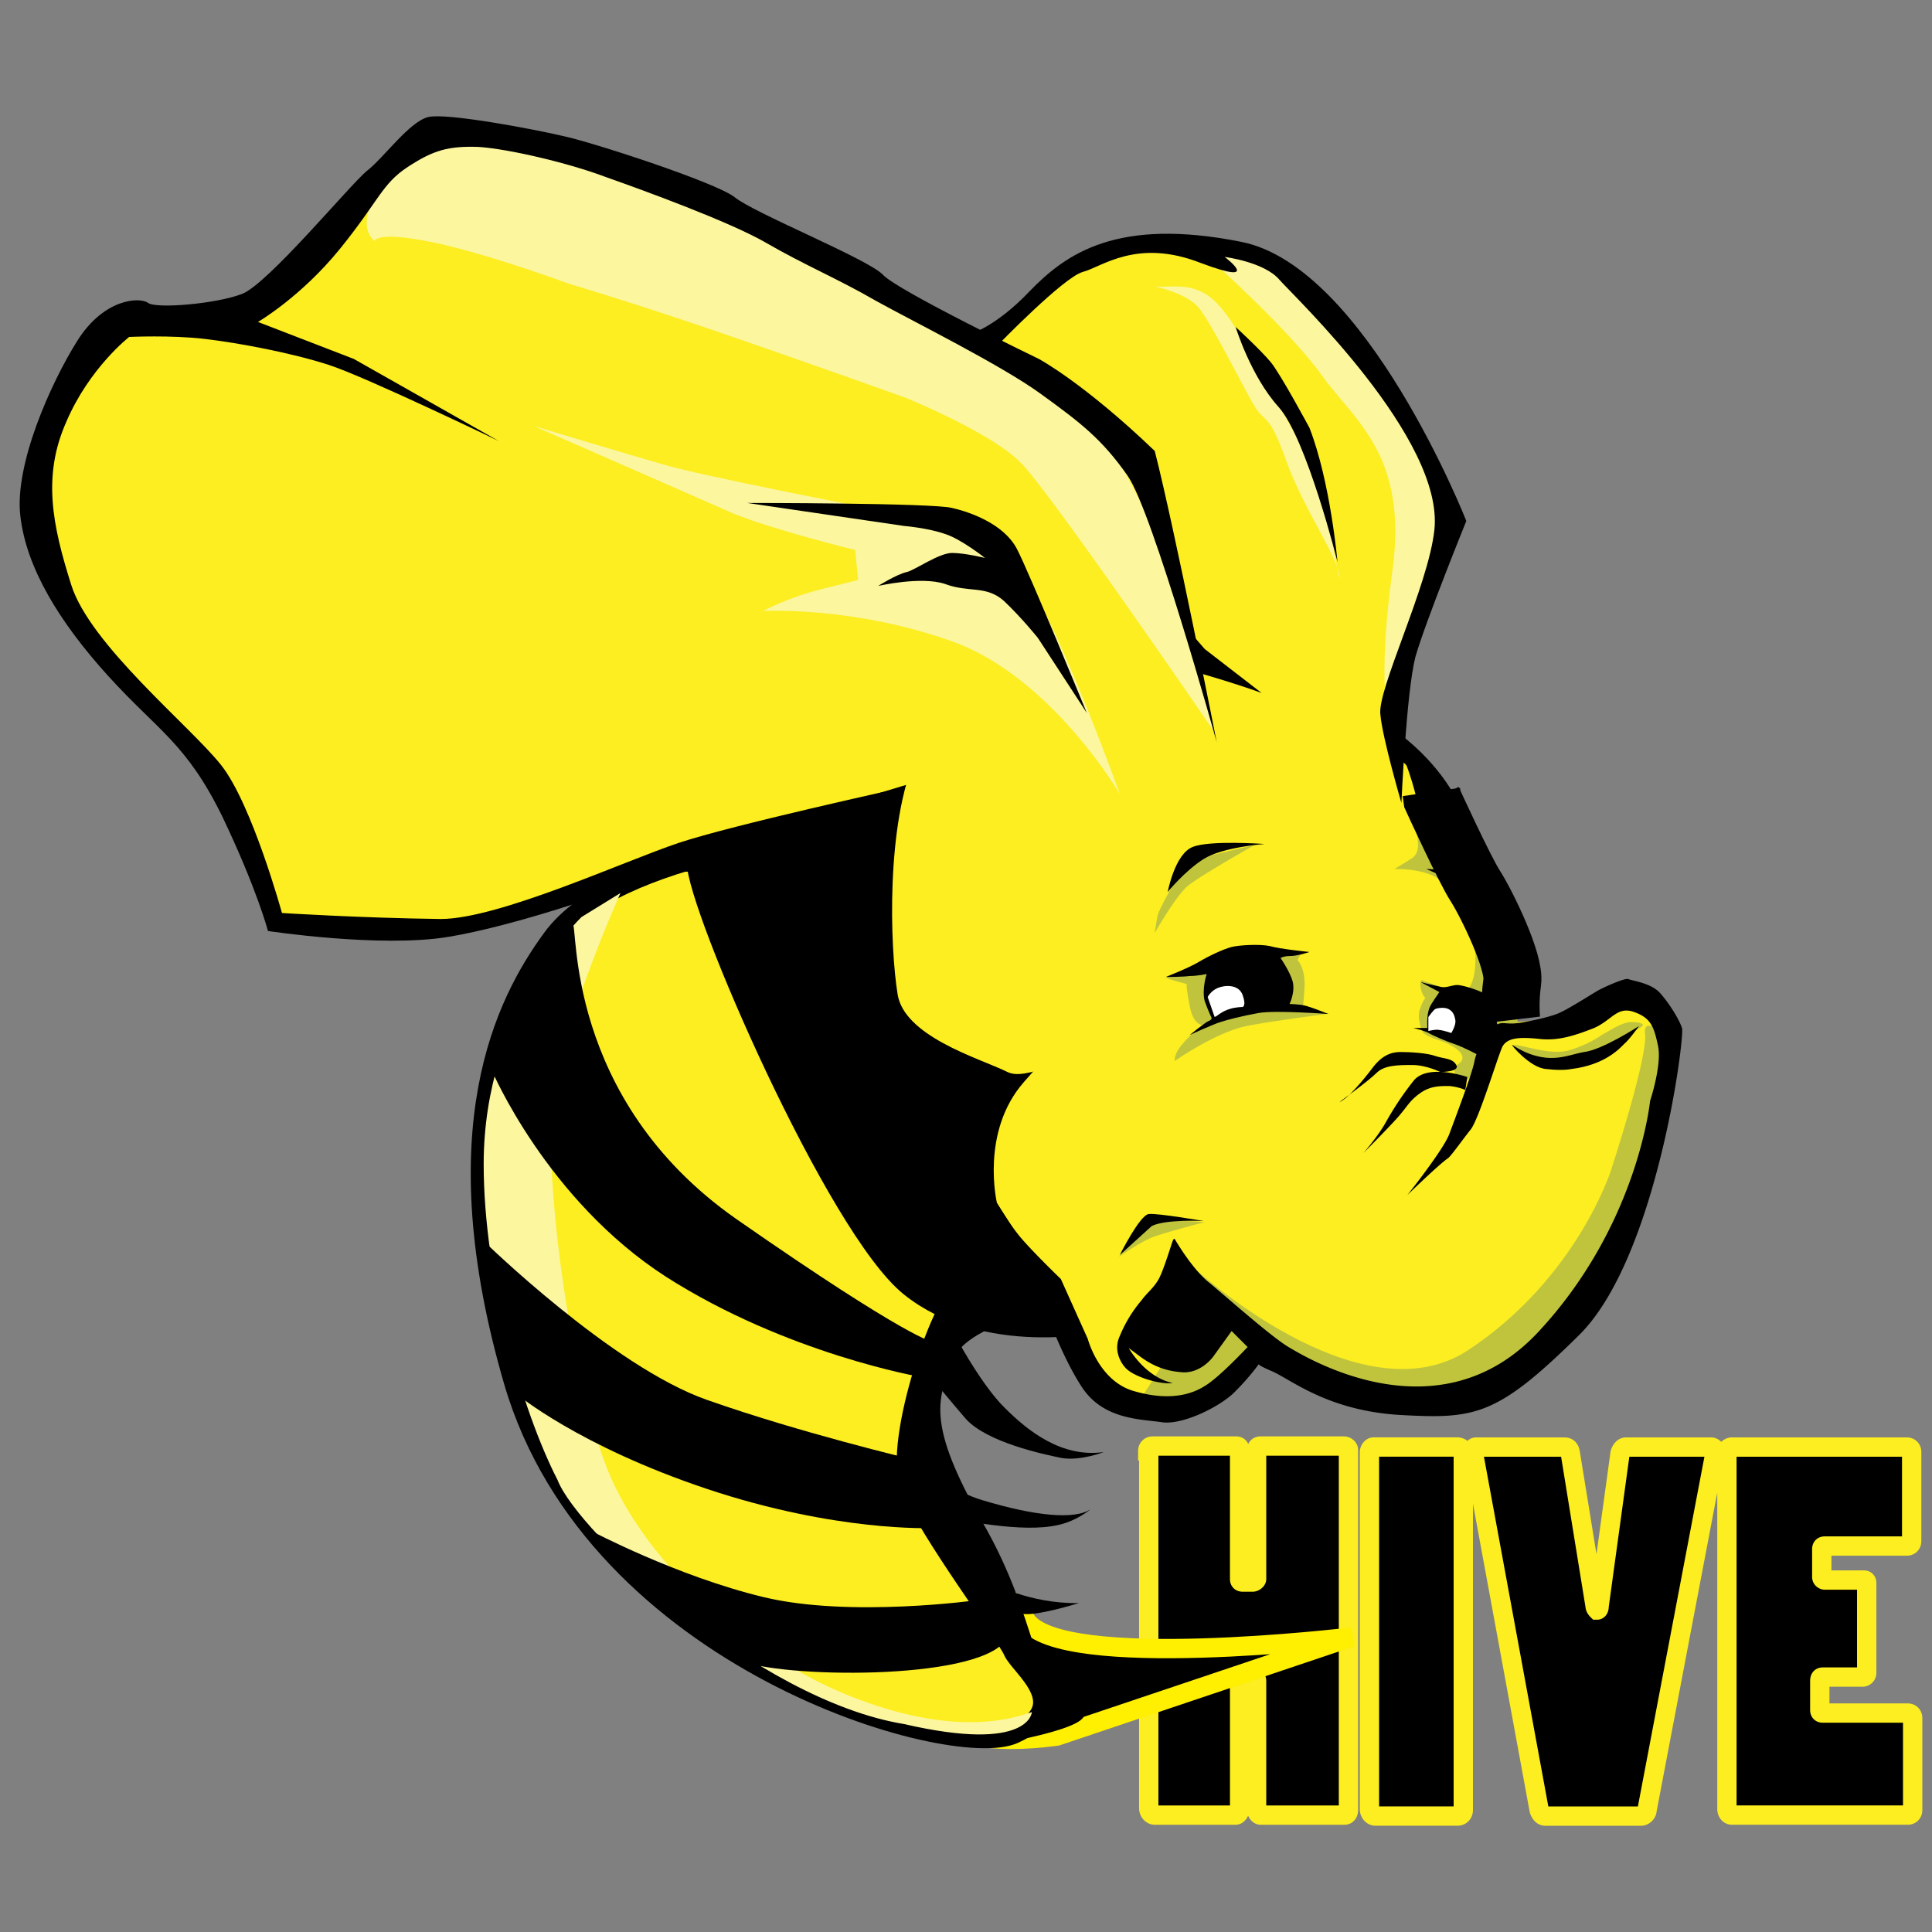 <svg xmlns="http://www.w3.org/2000/svg" width="100" height="100" fill="none"><rect width="100%" height="100%" fill="#808080" stroke="none"/><path fill="#000" stroke="#FCEE21" d="M59.407 75.106c0-.155.104-.259.259-.259h4.29c.155 0 .206.052.206.207v6.678q0 .155.155.155h.517c.104 0 .207-.103.207-.155v-6.678c0-.103.052-.207.207-.207h4.29c.155 0 .258.104.258.207V93.69c0 .104-.051.26-.206.26h-4.342c-.104 0-.207-.156-.207-.26v-6.677c0-.104-.051-.207-.155-.207h-.569c-.103 0-.154.103-.154.207v6.677c0 .104-.104.26-.207.26h-4.187c-.155 0-.31-.156-.31-.363v-18.48zM71.192 94c-.155 0-.31-.155-.31-.362v-18.48c0-.104.103-.26.207-.26h4.341c.155 0 .31.104.31.26v18.531c0 .156-.103.311-.31.311zM82.563 83.13c0 .103.104.206.104.206.051 0 .103-.051.103-.207l1.086-7.92c.051-.155.155-.31.31-.31h4.393c.155 0 .258.155.207.31L85.25 93.69c0 .156-.155.311-.31.311h-4.962c-.155 0-.258-.155-.31-.31l-3.412-18.532c0-.104 0-.26.155-.26h4.549c.155 0 .258.053.31.26zM89.334 75.21c0-.156.156-.311.31-.311h9.046c.155 0 .258.103.258.259v4.607c0 .155-.103.258-.258.258H94.45q-.155 0-.155.156v1.45c0 .103.104.154.155.154h2.016q.155 0 .155.156v4.659a.22.22 0 0 1-.206.207h-2.068c-.103 0-.155.051-.155.207v1.5q0 .156.155.156h4.394c.155 0 .258.104.258.259v4.762c0 .156-.103.26-.258.26h-9.098c-.154 0-.258-.156-.258-.311V75.209z"/><path fill="#000" stroke="#FFEF00" d="m54.704 89.859 15.247-5.125s-15.092 1.812-16.85-.88c0 0-3.721-5.176-2.015 1.139-2.585-8.127-10.441 6.781 3.618 4.866Z"/><path fill="#000" d="M72.743 60.198s-4.6 3.727-8.167 4.659c-3.515.931-14.11 3.054-15.093 5.28-1.034 2.225-1.55 3.52 1.396 8.696 2.946 5.125 2.532 8.697 4.755 9.525 2.223.88-4.032 1.915-4.083 1.915S39.714 81.94 39.559 80.18s.724-19.567 3.463-20.861c2.74-1.294 11.32-9.163 16.489-9.318 5.117-.155 13.232 10.198 13.232 10.198"/><path fill="#000" d="M47.933 65.788c.93 2.692 2.894 5.953 4.083 7.092 1.189 1.19 2.946 2.588 5.117 2.278 0 0-1.189.466-2.17.31-1.035-.207-3.877-.828-4.963-2.018-1.034-1.191-3.928-4.711-3.928-4.711l-1.758 4.918s4.084 3.26 6.513 3.986c2.74.828 4.807 1.035 5.634.465 0 0-.724.622-1.706.829-.93.207-2.119.155-3.36 0-1.24-.156-5.375-.725-5.375-.725l5.324 3.727s1.964 1.087 4.497 1.035c0 0-1.964.621-2.791.57-.827 0-7.392-.932-7.392-.932l-4.6-8.645 3.722-9.473z"/><path fill="#FCEE21" stroke="#000" d="M45.038 42.96c-1.447 0-13.18 1.035-16.488 5.642-2.378 3.262-5.79 9.836-1.965 22.932 4.239 14.443 22.691 19.67 25.896 18.221s.31-3.468-.052-4.296c-.31-.777-4.445-6.264-5.324-8.541-.93-2.226 1.758-10.094 2.947-10.405 1.24-.31 3.153-.466 4.186.673 1.034 1.139 3.722 2.33 4.032-2.33.31-4.658 2.068-10.094 2.068-10.094z"/><path fill="#FCF69F" d="M30.1 47.464s-5.065 4.814-5.065 12.786c0 5.849 1.964 12.734 3.825 16.357 1.034 2.692 10.337 11.388 17.935 12.63 6.513 1.502 6.616-.62 6.616-.62-.568.155-3.514 1.449-9.148-.725-5.686-2.174-11.268-7.35-13.026-12.372-1.809-5.021-2.79-13.096-2.74-17.237.053-4.193 3.62-12.062 3.62-12.062z"/><path fill="#000" stroke="#000" d="M36.044 44.617c0 2.277 7.237 18.945 11.062 22s9.665 2.018 10.906 1.552c1.24-.465-4.807-9.68-5.376-10.767-.569-1.19-6.099-15.684-5.634-17.03s-3.67-.673-5.169-.414c-1.447.207-5.789 4.659-5.789 4.659Z"/><path fill="#000" d="M50.62 82.819s-6.616.932-11.113-.156c-4.496-1.087-8.89-3.416-8.89-3.416s5.634 5.746 7.65 6.678 12.198 1.087 13.749-.984c1.602-2.122-1.396-2.122-1.396-2.122M48.191 79.092s-4.91.207-11.578-2.019-9.872-4.918-9.872-4.918l-1.706-7.92s6.668 6.523 11.578 8.23c4.859 1.71 10.544 3.055 10.544 3.055M25.448 55.384s2.843 6.729 9.046 10.715c6.254 3.986 13.18 5.176 13.18 5.176l.62-1.812s-1.188-.103-10.182-6.366c-8.942-6.264-8.167-15.323-8.477-15.271-1.189.207-3.05 4.193-3.05 4.193z"/><path fill="#FCEE21" stroke="#000" d="M75.792 43.944c-1.085-5.436-7.081-8.024-11.216-8.8s-15.971.31-17.625 3.83c-1.603 3.572-1.396 10.043-.983 12.579.414 2.537 4.549 3.675 5.996 4.4 1.5.673 3.412-1.398 5.117.466 1.654 1.863 8.27 5.953 9.614 5.901 1.396 0 4.756-3.416 4.756-3.416z"/><path fill="#FCEE21" d="m71.812 37.007 2.481-7.765.879-2.64s-3.877-7.143-6.616-10.3c-2.74-3.21-4.91-3.003-4.91-3.003s-2.947-1.45-6.978.414c-4.032 1.864-5.583 3.934-5.583 3.934l1.706.466 6.461 13.977 6.1 7.091 7.132 1.605"/><path fill="#FCF69F" d="M62.56 13.35s4.135 3.676 5.84 6.057c1.707 2.381 4.498 4.141 3.67 10.146-.826 6.005-.154 7.868-.154 7.868l2.74-11.336s-1.448-3.727-5.015-8.23-5.737-4.97-5.737-4.97z"/><path fill="#FCF69F" d="M64.37 17.699s-1.035-2.019-2.068-2.537c-1.034-.569-2.016-.207-2.688-.362 0 0 1.809.31 2.481 1.19s2.067 3.676 2.74 4.867c.671 1.19.775.31 1.705 2.898.93 2.64 2.843 5.229 2.791 6.212l-1.034-5.228z"/><path fill="#000" d="m71.554 47.05 1.86-5.332s-.516-2.382-1.085-2.95c-.517-.57 2.274 2.328 2.274 2.328z"/><path fill="#000" d="M72.536 41.562s.258-5.745.724-7.557c.516-1.812 2.636-7.04 2.636-7.04s-5.17-13.148-11.63-14.443-9.097.622-10.958 2.537c-1.809 1.915-3.205 2.278-3.205 2.278L56.1 33.228s6.254 1.553 9.2 2.64l-2.946-2.277s-4.186-4.763-5.53-6.989-4.859-7.712-4.859-7.712l-.31-1.036s3.411-3.52 4.393-3.779c.983-.258 2.792-1.76 6.1-.465 3.308 1.242 1.24-.311 1.24-.311s2.068.259 2.843 1.19c.775.88 8.528 8.231 8.012 12.942-.31 2.898-2.998 8.334-2.792 9.576.104 1.19 1.086 4.555 1.086 4.555"/><path fill="#000" d="M67.78 22.15c1.086 2.796 1.448 6.937 1.448 6.937s-1.602-6.419-3.05-8.023-2.222-4.142-2.222-4.142 1.292 1.191 1.809 1.812 2.016 3.417 2.016 3.417"/><path fill="#FCEE21" d="M62.974 38.405 47.57 40.423l-12.974 3.935-11.475 4.14-8.89-1.086-2.584-6.73-7.082-7.35s-2.015-4.918-2.222-8.438 4.083-7.92 4.083-7.92l5.583-.362 4.186-2.588 5.583-6.989 4.91.363 2.894.155 14.783 6.988 10.183 6.316 4.238 3.054z"/><path fill="#FCF69F" d="M27.62 22.047s4.806 1.45 6.615 1.967c1.81.57 10.958 2.33 10.958 2.33s5.893.362 7.908 3.571 4.859 11.182 4.859 11.182-3.566-6.109-8.735-7.92c-5.117-1.812-9.718-1.553-9.718-1.553s1.19-.673 3.05-1.14l1.86-.465-.154-1.553s-4.032-.984-6.254-1.864c-2.223-.983-10.39-4.555-10.39-4.555"/><path fill="#FCF69F" d="M19.4 12.47s.053-.517 2.895.052 7.185 2.175 7.185 2.175 3.153.931 7.546 2.432a813 813 0 0 1 9.873 3.469s4.445 1.811 5.944 3.364c1.55 1.553 9.976 13.873 9.976 13.873-1.965-10.87-6.565-16.46-6.565-16.46S35.372 9.415 29.842 8.121 22.45 7.45 22.45 7.45s-3.05 2.175-3.36 3.417c-.362 1.19.31 1.605.31 1.605"/><path fill="#000" d="M62.974 38.405s-2.171-11.026-3.205-15.064c-3.67-3.52-5.996-4.762-5.996-4.762s-7.288-3.52-8.063-4.348c-.775-.829-6.72-3.21-7.702-4.038-1.033-.777-7.39-2.847-8.89-3.158-1.55-.362-5.944-1.19-6.926-.983s-2.326 2.122-3.205 2.795c-.878.725-5.117 5.85-6.46 6.367-1.344.518-4.446.777-4.86.466-.413-.31-2.274-.259-3.67 1.967s-3.255 6.419-2.945 9.059c.31 2.692 2.016 5.487 4.548 8.282 2.585 2.847 4.032 3.468 5.893 7.247 1.809 3.78 2.377 5.953 2.377 5.953s5.79.88 9.304.31c3.515-.569 9.872-2.69 11.992-3.83 2.119-1.139 10.13-3.106 11.474-3.882 0 0-8.735 1.915-11.526 2.847s-9.304 3.934-12.302 3.934c-4.135-.052-8.218-.31-8.218-.31s-1.55-5.643-3.153-7.662c-1.602-2.018-6.771-6.211-7.753-9.317s-1.5-5.643-.259-8.438c1.19-2.795 3.257-4.4 3.257-4.4s2.17-.104 3.928.104c1.757.207 4.497.724 6.41 1.345 1.912.622 8.786 3.935 8.786 3.935l-7.495-4.245-4.962-1.915s2.223-1.295 4.239-3.78 2.17-3.364 3.515-4.244c1.343-.88 2.119-1.087 3.67-1.035 1.55.103 4.651.828 6.564 1.553 1.912.673 6.46 2.33 8.322 3.416 1.964 1.139 3.721 1.864 5.685 3.002 1.964 1.088 6.461 3.313 8.529 4.815 2.067 1.5 3.153 2.329 4.496 4.244 1.293 1.864 4.6 13.77 4.6 13.77"/><path fill="#000" d="M56.254 36.904s-2.946-7.196-3.618-8.49-2.43-1.915-3.36-2.122c-.93-.259-10.596-.259-10.596-.259l8.115 1.19s1.24.104 2.12.415c.827.258 2.067 1.242 2.067 1.242s-1.034-.259-1.706-.259-1.912.88-2.326.984c-.516.103-1.498.724-1.498.724s2.222-.517 3.463-.103c1.24.466 2.119.052 3.05.88.93.88 1.757 1.915 1.757 1.915z"/><path fill="#FCEE21" d="m54.6 66.979-2.998-4.71s-.878-3.676 1.396-6.264l2.274-2.589 7.495-9.628 8.322-1.656 3.411.052 4.032 10.715 3.463-.26 3.308-.569.879 1.502-3.464 12.837-6.047 5.229-7.03.31-4.238-2.33-3.36 2.589-3.256.31-1.81-1.604z"/><path fill="#C0C43D" d="M61.682 65.53s8.683 8.075 14.317 4.348 7.391-9.318 7.391-9.318 1.913-5.85 1.758-7.04 1.55.466 1.55.466l-3.514 12.89s-5.17 5.227-8.477 5.486c-3.308.26-9.2-2.691-9.2-2.691l-3.567 2.847-2.998.051 1.706-2.691zM57.908 65.064s1.137-.829 1.913-1.088c.775-.258 2.532-.724 2.532-.724l-2.842-.156z"/><path fill="#C0C43D" d="M78.273 54.141c.104-.259 1.861.57 2.998.207 1.137-.362 1.5-.724 1.913-.931.413-.26.93-.518 1.24-.518.258 0 .827.052.517.259s-2.326 1.604-2.326 1.604l-2.274.31zM59.769 48.292s1.086-1.916 1.706-2.433c.62-.518 3.463-2.123 3.463-2.123l-3.515.829s-1.344 2.277-1.499 2.795c-.103.518-.155.932-.155.932M73.363 41.562s-.31-.103-.207.673c.103.777.517 1.76-.052 2.174a26 26 0 0 1-.93.57s1.654-.052 2.43.621c.775.621 1.447 1.656 1.602 2.485.155.828.361 2.484-.259 3.157s1.396 2.433 1.396 2.433l1.24-.673-1.033-5.28z"/><path fill="#C0C43D" d="M73.518 50.932c0 .466.258.724.258.724s-.155.156-.31.673c-.103.518.155 1.036.155 1.036s0 .207.827.466c.827.258 1.654.828 1.034 1.242s.362.932.362.932l1.189-1.243-.362-1.811-1.396-1.605-1.705-.621M67.367 49.275l-.207.414s.414.414.362 1.398-.103 1.139-.103 1.139l1.24.259s-2.843.362-4.135.62c-1.292.26-2.946 1.295-3.411 1.606l-.31.207s-.052-.363.362-.829c.413-.517.775-.776.775-.776l.362-.259s-.517.104-.724-.983-.155-1.14-.155-1.14-.827-.206-1.034-.31c-.207-.103 2.274-.673 2.274-.673z"/><path stroke="#000" stroke-width="3" d="M78.222 52.795s-.104-.88.051-1.967c.155-1.035-1.344-4.09-1.912-4.97-.569-.88-2.223-4.503-2.223-4.503l-.052-.362"/><path fill="#000" d="M69.331 57.04c.414-.155 1.24-1.139 1.706-1.76s.93-.828 1.447-.828 1.396.052 1.81.207c.465.155.878.103 1.085.466.206.362-.827.362-.827.362s-.724-.362-1.448-.362c-.723 0-1.447 0-1.86.414S69.33 57.04 69.33 57.04"/><path fill="#000" d="M75.947 55.746s-2.067-.725-2.79.207a16 16 0 0 0-1.448 2.174c-.414.725-1.137 1.553-1.137 1.553s1.654-1.657 1.964-2.07c.31-.363.465-.674.982-1.036s.982-.362 1.499-.362c.517.051.827.207.827.207z"/><path fill="#000" d="M72.846 61.854s1.86-2.33 2.17-3.157c.311-.829 1.19-3.158 1.293-3.728.103-.569.569-1.449.982-1.811.465-.363.569-.104 1.292-.207.724-.104 1.861-.363 2.223-.57.362-.155 1.602-.932 1.86-1.087.26-.155 1.396-.673 1.603-.621.258.103 1.189.207 1.654.725.465.517.982 1.345 1.137 1.811.155.414-1.292 11.906-5.324 15.892-4.238 4.193-5.375 4.348-9.2 4.141s-5.737-1.863-6.72-2.277-.62-.414-.62-.414-.465.672-1.24 1.449c-.724.776-2.791 1.812-3.877 1.605-1.137-.156-2.998-.156-4.083-1.812-1.086-1.657-1.913-4.09-1.913-4.09l-.62-1.604s-.568-.57-1.24-1.812-.93-2.536-.93-2.536.878 1.553 1.602 2.38c.723.829 2.015 2.071 2.015 2.071l1.396 3.106s.569 2.174 2.378 2.692c1.757.518 2.946.207 3.67-.259.723-.414 2.222-2.019 2.222-2.019l-.827-.828-.93 1.294s-.672.984-1.758.828c-1.137-.103-1.809-.62-2.222-.931l-.414-.31s.827 1.5 2.274 1.81c-.568.104-2.067-.31-2.48-.827 0 0-.672-.725-.259-1.605a6.9 6.9 0 0 1 1.137-1.864c.258-.362.62-.62.879-1.087.258-.465.672-1.863.723-1.967.052-.155.104-.103.104-.103s.93 1.605 1.809 2.277c.878.725 3.205 2.796 4.083 3.313s7.753 4.763 12.922-.776 5.79-11.958 5.79-11.958.62-1.863.413-2.847c-.207-.983-.362-1.45-1.24-1.76-.88-.31-1.138.414-2.068.828-.93.363-1.81.673-2.791.57-.983-.104-1.706-.104-1.965.414-.258.57-1.24 3.83-1.654 4.296-.413.518-.878 1.191-1.137 1.45-.413.259-2.119 1.915-2.119 1.915"/><path fill="#000" d="M81.323 55.332c1.757-.207 2.533-1.087 2.74-1.294.258-.207.775-.932.775-.932s-1.913 1.242-2.843 1.346c-.93.155-1.913.776-3.722-.363-.103-.051.93 1.191 1.758 1.243.878.103 1.292 0 1.292 0M59.614 63.459c.724-.363 2.688-.259 2.688-.259s-2.378-.414-2.843-.362-1.499 2.122-1.499 2.122zM66.902 50.776c.155.57-.155 1.191-.155 1.191s.517 0 .879.104c.361.103 1.137.414 1.137.414s-2.791-.207-3.619-.052c-.878.155-1.654.362-1.964.466-.361.103-1.602.673-1.602.673s.827-.673.982-.725.155-.155.155-.155-.155-.31-.362-.88c-.155-.621.104-1.398.104-1.398s-.465.104-.879.104c-.362.051-1.24.051-1.24.051s1.188-.466 1.705-.776 1.293-.673 1.706-.777 1.447-.155 1.964-.051c.517.155 2.068.31 2.068.31s-.62.207-.982.207-.517.104-.517.104.465.673.62 1.19M73.983 52.174c-.155.414-.103 1.035-.103 1.035h-.724s.672.156.879.311c.207.103.775.362 1.24.518.465.155 1.24.57 1.24.57l1.035-1.399-.207-.828c-.052-.155-.31-.828-.569-.983s-1.085-.415-1.344-.415c-.258 0-.568.156-.827.104-.258-.052-1.085-.259-1.085-.259l.982.518c-.052.103-.413.57-.517.828"/><path fill="#fff" d="M73.932 53.365s.413-.104.568-.052c.155 0 .62.155.62.155s.259-.414.207-.673c-.052-.31-.155-.466-.362-.57s-.568-.05-.672 0c-.103.053-.362.415-.362.415z"/><path fill="#000" d="M73.828 44.979s.672 0 1.034.155.775.518.775.518l.259.466s-.776-.673-1.086-.725c-.31-.104-.982-.414-.982-.414M65.455 43.685s-2.171.155-3.153.776-1.861 1.708-1.861 1.708.362-1.967 1.292-2.33c.879-.361 3.722-.154 3.722-.154"/><path fill="#fff" d="M63.025 51.139c.362-.156 1.086-.207 1.293.362.206.57 0 .621 0 .621s-.362 0-.672.104c-.362.103-.672.362-.672.362l-.104.052-.361-1.035s.154-.31.516-.466"/></svg>